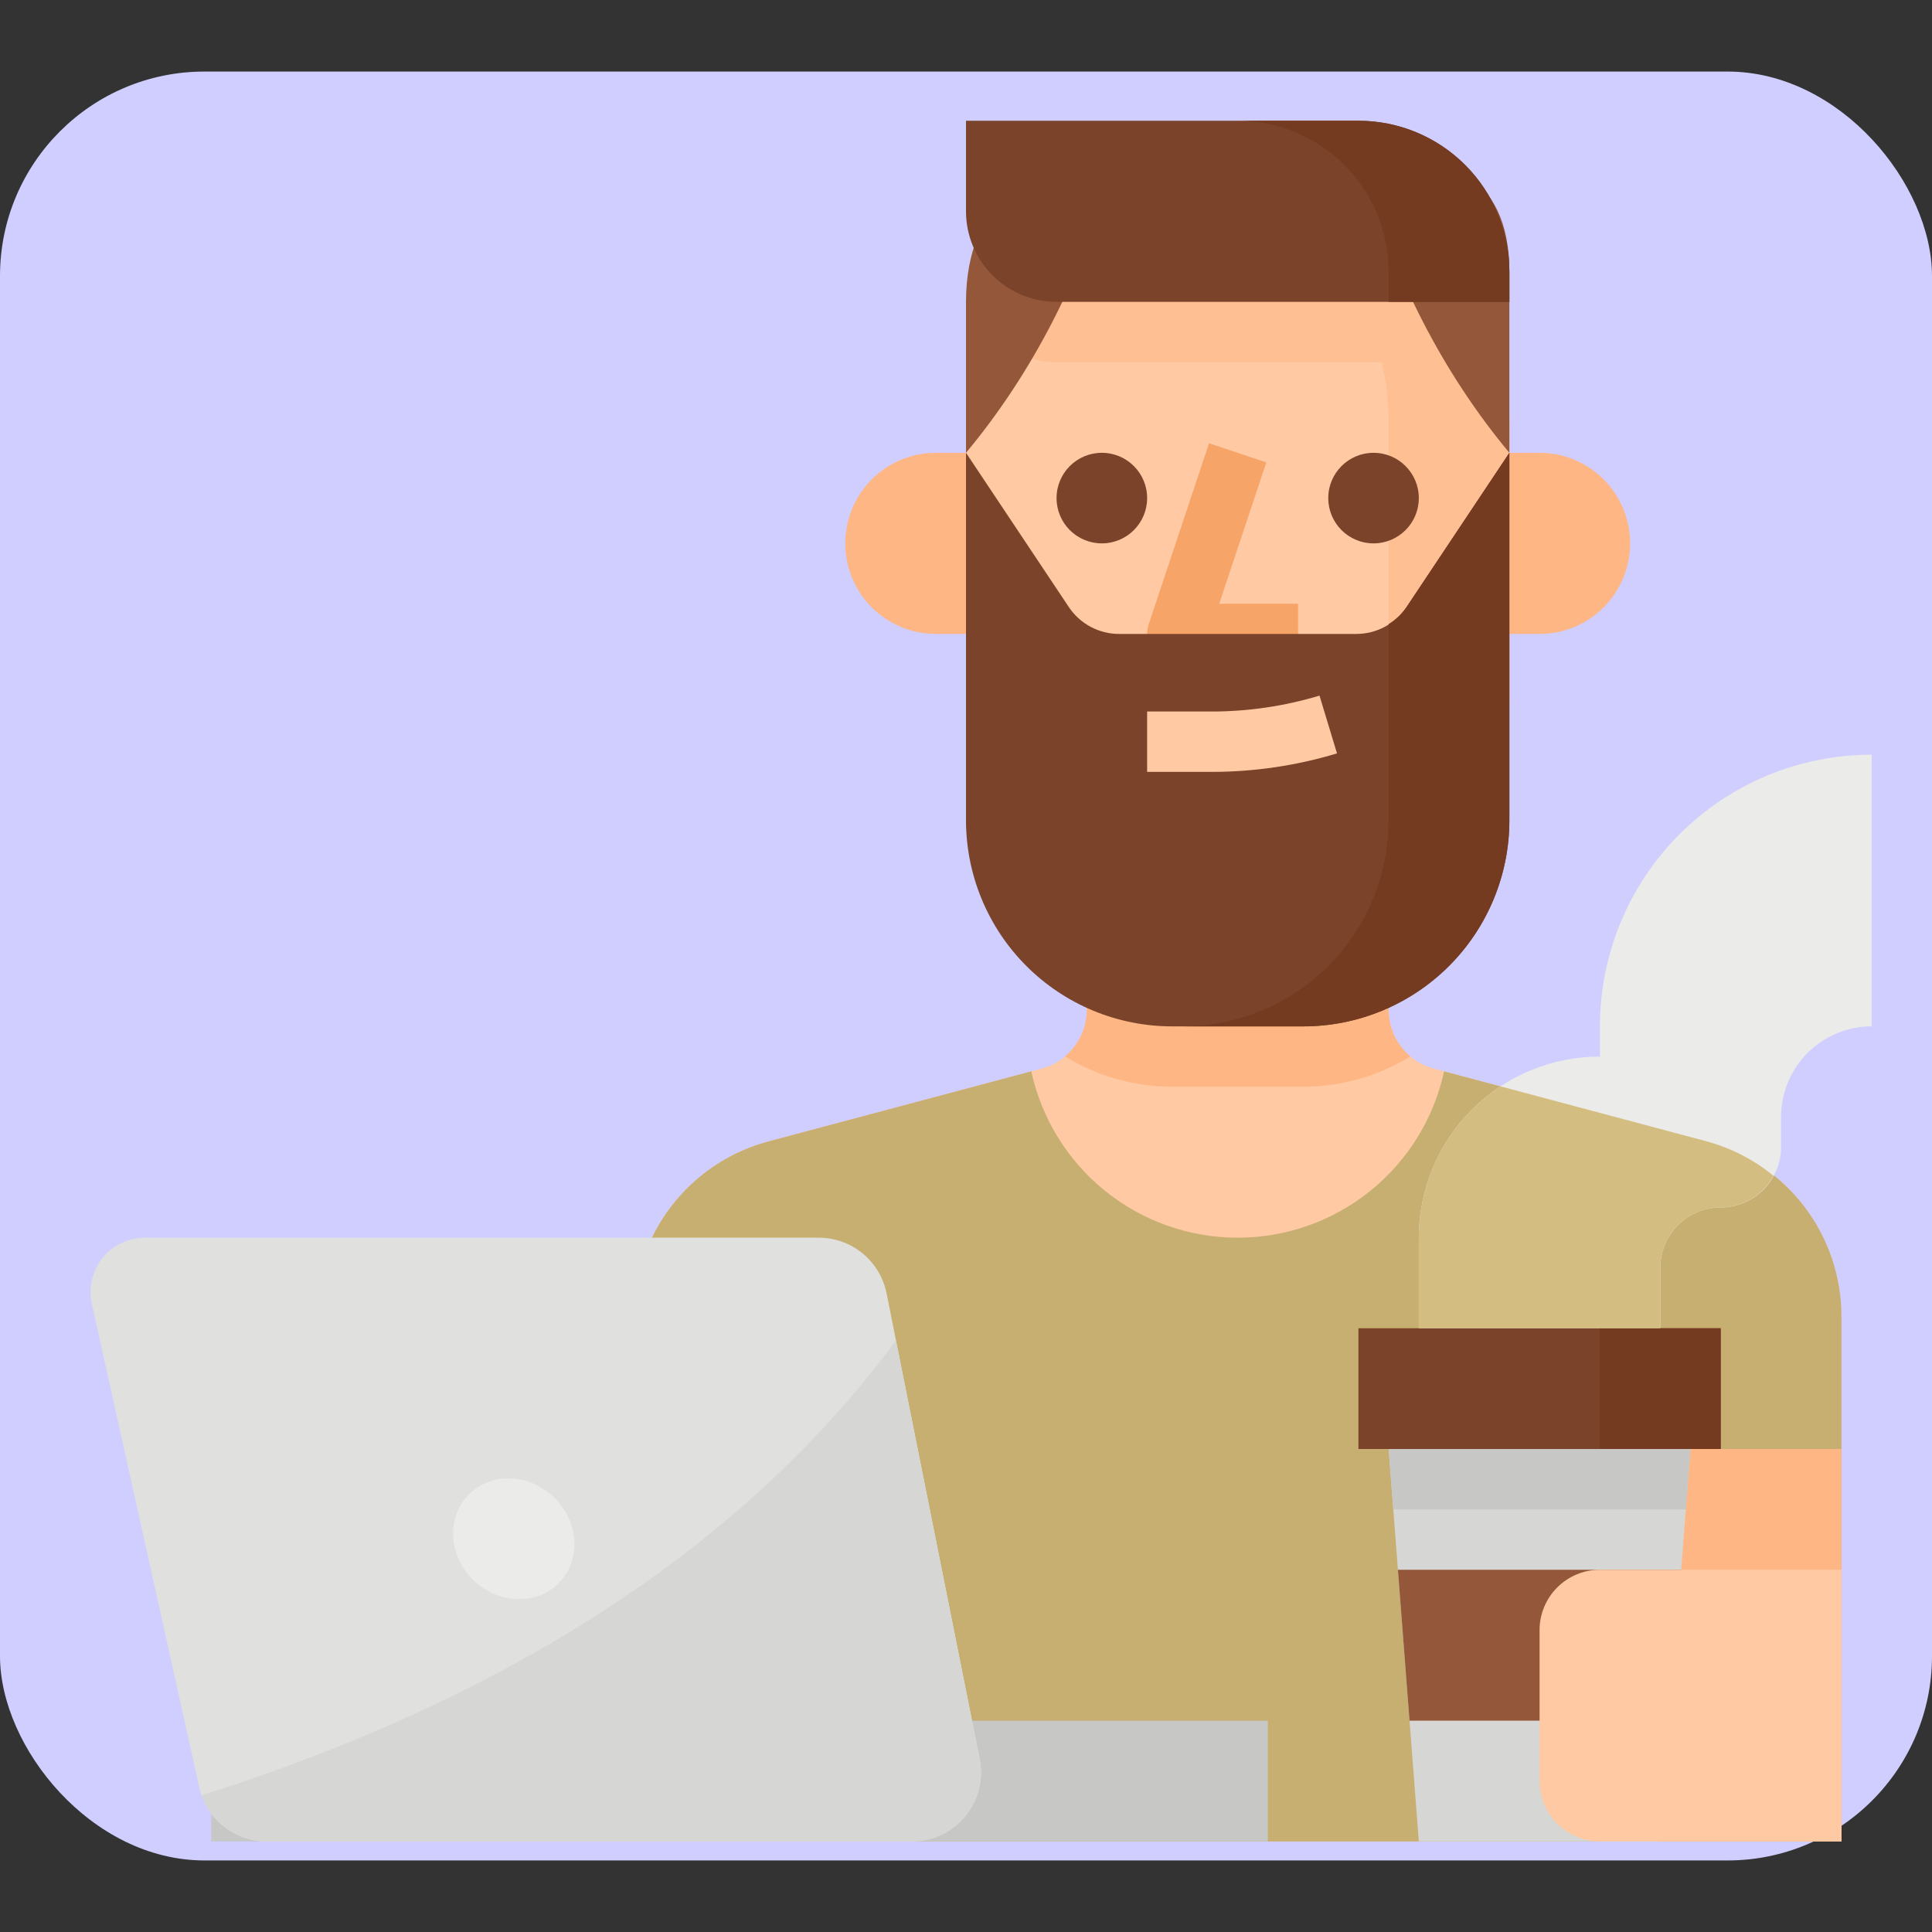 <svg width="189" height="189" viewBox="0 0 189 189" fill="none" xmlns="http://www.w3.org/2000/svg">
<rect x="0" y="0" width="189" height="189" fill="#333333" stroke="none"/>
<rect y="7" width="189" height="175" rx="20" fill="#CFCEFF"/>
<path d="M135.844 98.822V73.828H106.312V98.822C106.312 100.123 105.883 101.388 105.09 102.42C104.297 103.452 103.186 104.193 101.928 104.528L75.169 111.665C71.397 112.671 68.062 114.895 65.684 117.99C63.305 121.086 62.016 124.881 62.016 128.785V180.141H180.141V128.785C180.14 124.881 178.851 121.086 176.472 117.99C174.094 114.895 170.76 112.671 166.987 111.665L140.228 104.529C138.971 104.194 137.859 103.453 137.066 102.42C136.273 101.388 135.844 100.123 135.844 98.822Z" fill="#FEC9A3"/>
<path d="M127.491 106.312C131.193 106.305 134.822 105.278 137.978 103.344C137.312 102.793 136.776 102.102 136.407 101.321C136.038 100.539 135.846 99.686 135.844 98.822V73.828H106.313V98.822C106.31 99.686 106.118 100.539 105.749 101.321C105.38 102.102 104.844 102.793 104.178 103.344C107.335 105.278 110.963 106.305 114.665 106.312H127.491Z" fill="#FEB784"/>
<path d="M166.987 111.665L141.27 104.806C140.268 109.416 137.718 113.544 134.045 116.505C130.372 119.465 125.796 121.08 121.078 121.08C116.36 121.08 111.785 119.465 108.111 116.505C104.438 113.544 101.888 109.416 100.886 104.806L75.169 111.665C71.397 112.671 68.062 114.895 65.684 117.99C63.305 121.086 62.016 124.881 62.016 128.785V180.141H180.141V128.785C180.14 124.881 178.851 121.086 176.472 117.99C174.094 114.895 170.76 112.671 166.987 111.665Z" fill="#C7AE71"/>
<path d="M62.016 141.75H85.641V180.141H62.016V141.75Z" fill="#FEC9A3"/>
<path d="M156.516 141.75H180.141V180.141H156.516V141.75Z" fill="#FEB784"/>
<path d="M20.672 168.328H124.031V180.141H20.672V168.328Z" fill="#C7C7C5"/>
<path d="M89.21 180.141H26.095C24.695 180.14 23.331 179.706 22.189 178.897C21.047 178.089 20.184 176.946 19.72 175.626C19.627 175.372 19.552 175.111 19.494 174.847L8.985 127.553C8.902 127.174 8.86 126.788 8.859 126.401C8.859 125.702 8.996 125.009 9.263 124.363C9.531 123.717 9.923 123.13 10.417 122.636C10.912 122.141 11.499 121.749 12.145 121.482C12.791 121.215 13.483 121.078 14.182 121.078H80.089C81.654 121.078 83.171 121.62 84.382 122.612C85.592 123.604 86.422 124.985 86.73 126.519L87.649 131.126L95.836 172.056C96.032 173.037 96.009 174.049 95.767 175.019C95.525 175.989 95.07 176.893 94.436 177.667C93.803 178.44 93.005 179.063 92.101 179.491C91.198 179.919 90.21 180.141 89.21 180.141Z" fill="#E0E0DE"/>
<path d="M54.72 154.798C56.877 152.541 56.628 148.802 54.163 146.447C51.698 144.091 47.952 144.011 45.795 146.268C43.638 148.524 43.888 152.263 46.352 154.619C48.817 156.975 52.564 157.055 54.72 154.798Z" fill="#EBEBE9"/>
<path d="M162.422 180.141H138.797L135.844 141.75H165.375L162.422 180.141Z" fill="#D6D6D4"/>
<path d="M136.752 153.562L137.888 168.328H163.33L164.467 153.562H136.752Z" fill="#95573A"/>
<path d="M156.516 100.406V103.359C151.816 103.359 147.309 105.226 143.987 108.549C140.664 111.872 138.797 116.379 138.797 121.078V129.938H162.422V124.031C162.422 122.465 163.044 120.963 164.152 119.855C165.259 118.747 166.762 118.125 168.328 118.125C169.895 118.125 171.397 117.503 172.504 116.395C173.612 115.287 174.234 113.785 174.234 112.219V109.266C174.234 106.916 175.168 104.663 176.829 103.001C178.491 101.34 180.744 100.406 183.094 100.406V73.828C176.045 73.828 169.285 76.628 164.3 81.613C159.316 86.597 156.516 93.357 156.516 100.406Z" fill="#EBEBE9"/>
<path d="M156.516 153.562H180.141V180.141H156.516C154.949 180.141 153.447 179.518 152.339 178.411C151.232 177.303 150.609 175.801 150.609 174.234V159.469C150.609 157.902 151.232 156.4 152.339 155.292C153.447 154.185 154.949 153.562 156.516 153.562Z" fill="#FEC9A3"/>
<path d="M150.609 44.297H147.656V62.016H150.609C152.959 62.016 155.212 61.082 156.874 59.421C158.535 57.759 159.469 55.506 159.469 53.156C159.469 50.807 158.535 48.553 156.874 46.892C155.212 45.23 152.959 44.297 150.609 44.297Z" fill="#FEB784"/>
<path d="M91.695 44.297H91.547C89.197 44.297 86.944 45.23 85.282 46.892C83.621 48.553 82.688 50.807 82.688 53.156C82.688 55.506 83.621 57.759 85.282 59.421C86.944 61.082 89.197 62.016 91.547 62.016H94.5V44.297H91.695Z" fill="#FEB784"/>
<path d="M121.078 94.5C114.029 94.5 107.269 91.7 102.285 86.715C97.3 81.731 94.5 74.971 94.5 67.922V41.344C94.5 34.295 97.3 27.535 102.285 22.55C107.269 17.566 114.029 14.766 121.078 14.766C128.127 14.766 134.887 17.566 139.872 22.55C144.856 27.535 147.656 34.295 147.656 41.344V67.922C147.656 74.971 144.856 81.731 139.872 86.715C134.887 91.7 128.127 94.5 121.078 94.5Z" fill="#FEC9A3"/>
<path d="M121.078 14.766C119.09 14.771 117.109 15 115.172 15.447C121.041 16.784 126.283 20.074 130.039 24.779C133.794 29.483 135.841 35.324 135.844 41.344V67.922C135.841 73.942 133.794 79.782 130.039 84.487C126.283 89.192 121.041 92.482 115.172 93.819C119.064 94.719 123.109 94.727 127.005 93.844C130.901 92.961 134.547 91.209 137.671 88.719C140.795 86.229 143.315 83.065 145.044 79.463C146.773 75.862 147.666 71.917 147.656 67.922V41.344C147.656 34.295 144.856 27.535 139.872 22.55C134.887 17.566 128.127 14.766 121.078 14.766Z" fill="#FEC093"/>
<path d="M107.789 53.156C110.236 53.156 112.219 51.173 112.219 48.727C112.219 46.28 110.236 44.297 107.789 44.297C105.343 44.297 103.359 46.28 103.359 48.727C103.359 51.173 105.343 53.156 107.789 53.156Z" fill="#7A432A"/>
<path d="M134.367 53.156C136.814 53.156 138.797 51.173 138.797 48.727C138.797 46.28 136.814 44.297 134.367 44.297C131.921 44.297 129.938 46.28 129.938 48.727C129.938 51.173 131.921 53.156 134.367 53.156Z" fill="#7A432A"/>
<path d="M115.172 64.969H126.984V59.062H119.269L123.881 45.231L118.277 43.362L112.371 61.081C112.223 61.525 112.182 61.998 112.253 62.461C112.323 62.923 112.503 63.362 112.776 63.742C113.05 64.122 113.41 64.431 113.826 64.644C114.243 64.857 114.704 64.969 115.172 64.969Z" fill="#F7A468"/>
<path d="M94.5 44.297L104.559 59.386C105.098 60.195 105.829 60.858 106.686 61.317C107.544 61.776 108.501 62.016 109.473 62.016H132.683C133.655 62.016 134.612 61.776 135.47 61.317C136.327 60.858 137.058 60.195 137.597 59.386L147.656 44.297V80.241C147.656 82.889 147.135 85.511 146.121 87.958C145.108 90.405 143.623 92.627 141.75 94.5C139.878 96.373 137.655 97.858 135.208 98.871C132.761 99.885 130.139 100.406 127.491 100.406H114.665C112.017 100.406 109.395 99.885 106.948 98.871C104.502 97.858 102.279 96.373 100.406 94.5C98.534 92.627 97.048 90.405 96.035 87.958C95.022 85.511 94.5 82.889 94.5 80.241V44.297Z" fill="#7A432A"/>
<path d="M137.597 59.386C137.135 60.057 136.538 60.626 135.844 61.054V80.241C135.844 85.589 133.719 90.718 129.938 94.5C126.156 98.282 121.027 100.406 115.679 100.406H127.491C132.839 100.406 137.968 98.282 141.75 94.5C145.532 90.718 147.656 85.589 147.656 80.241V44.297L137.597 59.386Z" fill="#743B20"/>
<path d="M129.081 68.049C125.64 69.086 122.064 69.61 118.47 69.605H112.219V75.511H118.47C122.644 75.517 126.797 74.907 130.794 73.702L129.081 68.049Z" fill="#FEC9A3"/>
<path d="M103.359 35.438H146.975C146.154 31.847 144.596 28.467 142.401 25.51C140.205 22.554 137.419 20.085 134.22 18.262C132.82 17.907 131.382 17.724 129.937 17.719H108.94C103.127 20.715 98.619 25.745 96.277 31.851C97.095 32.961 98.162 33.864 99.392 34.486C100.622 35.109 101.981 35.435 103.359 35.438Z" fill="#FEC093"/>
<path d="M94.5 44.297V29.531C94.5 19.745 101.111 14.766 109.266 14.766L108.746 16.636C105.851 27.058 100.974 36.529 94.5 44.297Z" fill="#95573A"/>
<path d="M147.656 44.297V26.578C147.656 16.792 141.045 14.766 132.891 14.766L133.41 16.636C136.305 27.058 141.183 36.529 147.656 44.297Z" fill="#95573A"/>
<path d="M147.656 29.531H103.359C101.01 29.531 98.756 28.598 97.095 26.936C95.433 25.275 94.5 23.021 94.5 20.672V11.812H132.891C136.807 11.812 140.562 13.368 143.331 16.137C146.101 18.906 147.656 22.662 147.656 26.578V29.531Z" fill="#7A432A"/>
<path d="M132.891 11.812H121.078C124.994 11.812 128.75 13.368 131.519 16.137C134.288 18.906 135.844 22.662 135.844 26.578V29.531H147.656V26.578C147.656 22.662 146.101 18.906 143.331 16.137C140.562 13.368 136.807 11.812 132.891 11.812Z" fill="#743B20"/>
<path d="M164.921 147.656L165.375 141.75H135.844L136.298 147.656H164.921Z" fill="#C7C7C5"/>
<path d="M132.891 129.938H168.328V141.75H132.891V129.938Z" fill="#7A432A"/>
<path d="M156.516 129.938H168.328V141.75H156.516V129.938Z" fill="#743B20"/>
<path d="M146.787 106.276C144.331 107.886 142.315 110.082 140.92 112.667C139.525 115.251 138.796 118.141 138.797 121.078V129.937H162.422V124.031C162.422 122.465 163.044 120.962 164.152 119.855C165.259 118.747 166.762 118.125 168.328 118.125C169.389 118.122 170.43 117.833 171.34 117.287C172.249 116.741 172.995 115.959 173.496 115.024C171.587 113.46 169.369 112.315 166.989 111.663L146.787 106.276Z" fill="#D4BD81"/>
<path d="M89.21 180.141H26.095C24.695 180.14 23.331 179.706 22.189 178.897C21.047 178.089 20.184 176.946 19.72 175.626C43.817 168.04 70.303 154.663 87.649 131.126L95.836 172.057C96.032 173.037 96.009 174.049 95.767 175.019C95.525 175.989 95.07 176.893 94.436 177.667C93.803 178.44 93.005 179.063 92.101 179.491C91.198 179.919 90.21 180.141 89.21 180.141Z" fill="#D6D6D4"/>
</svg>
